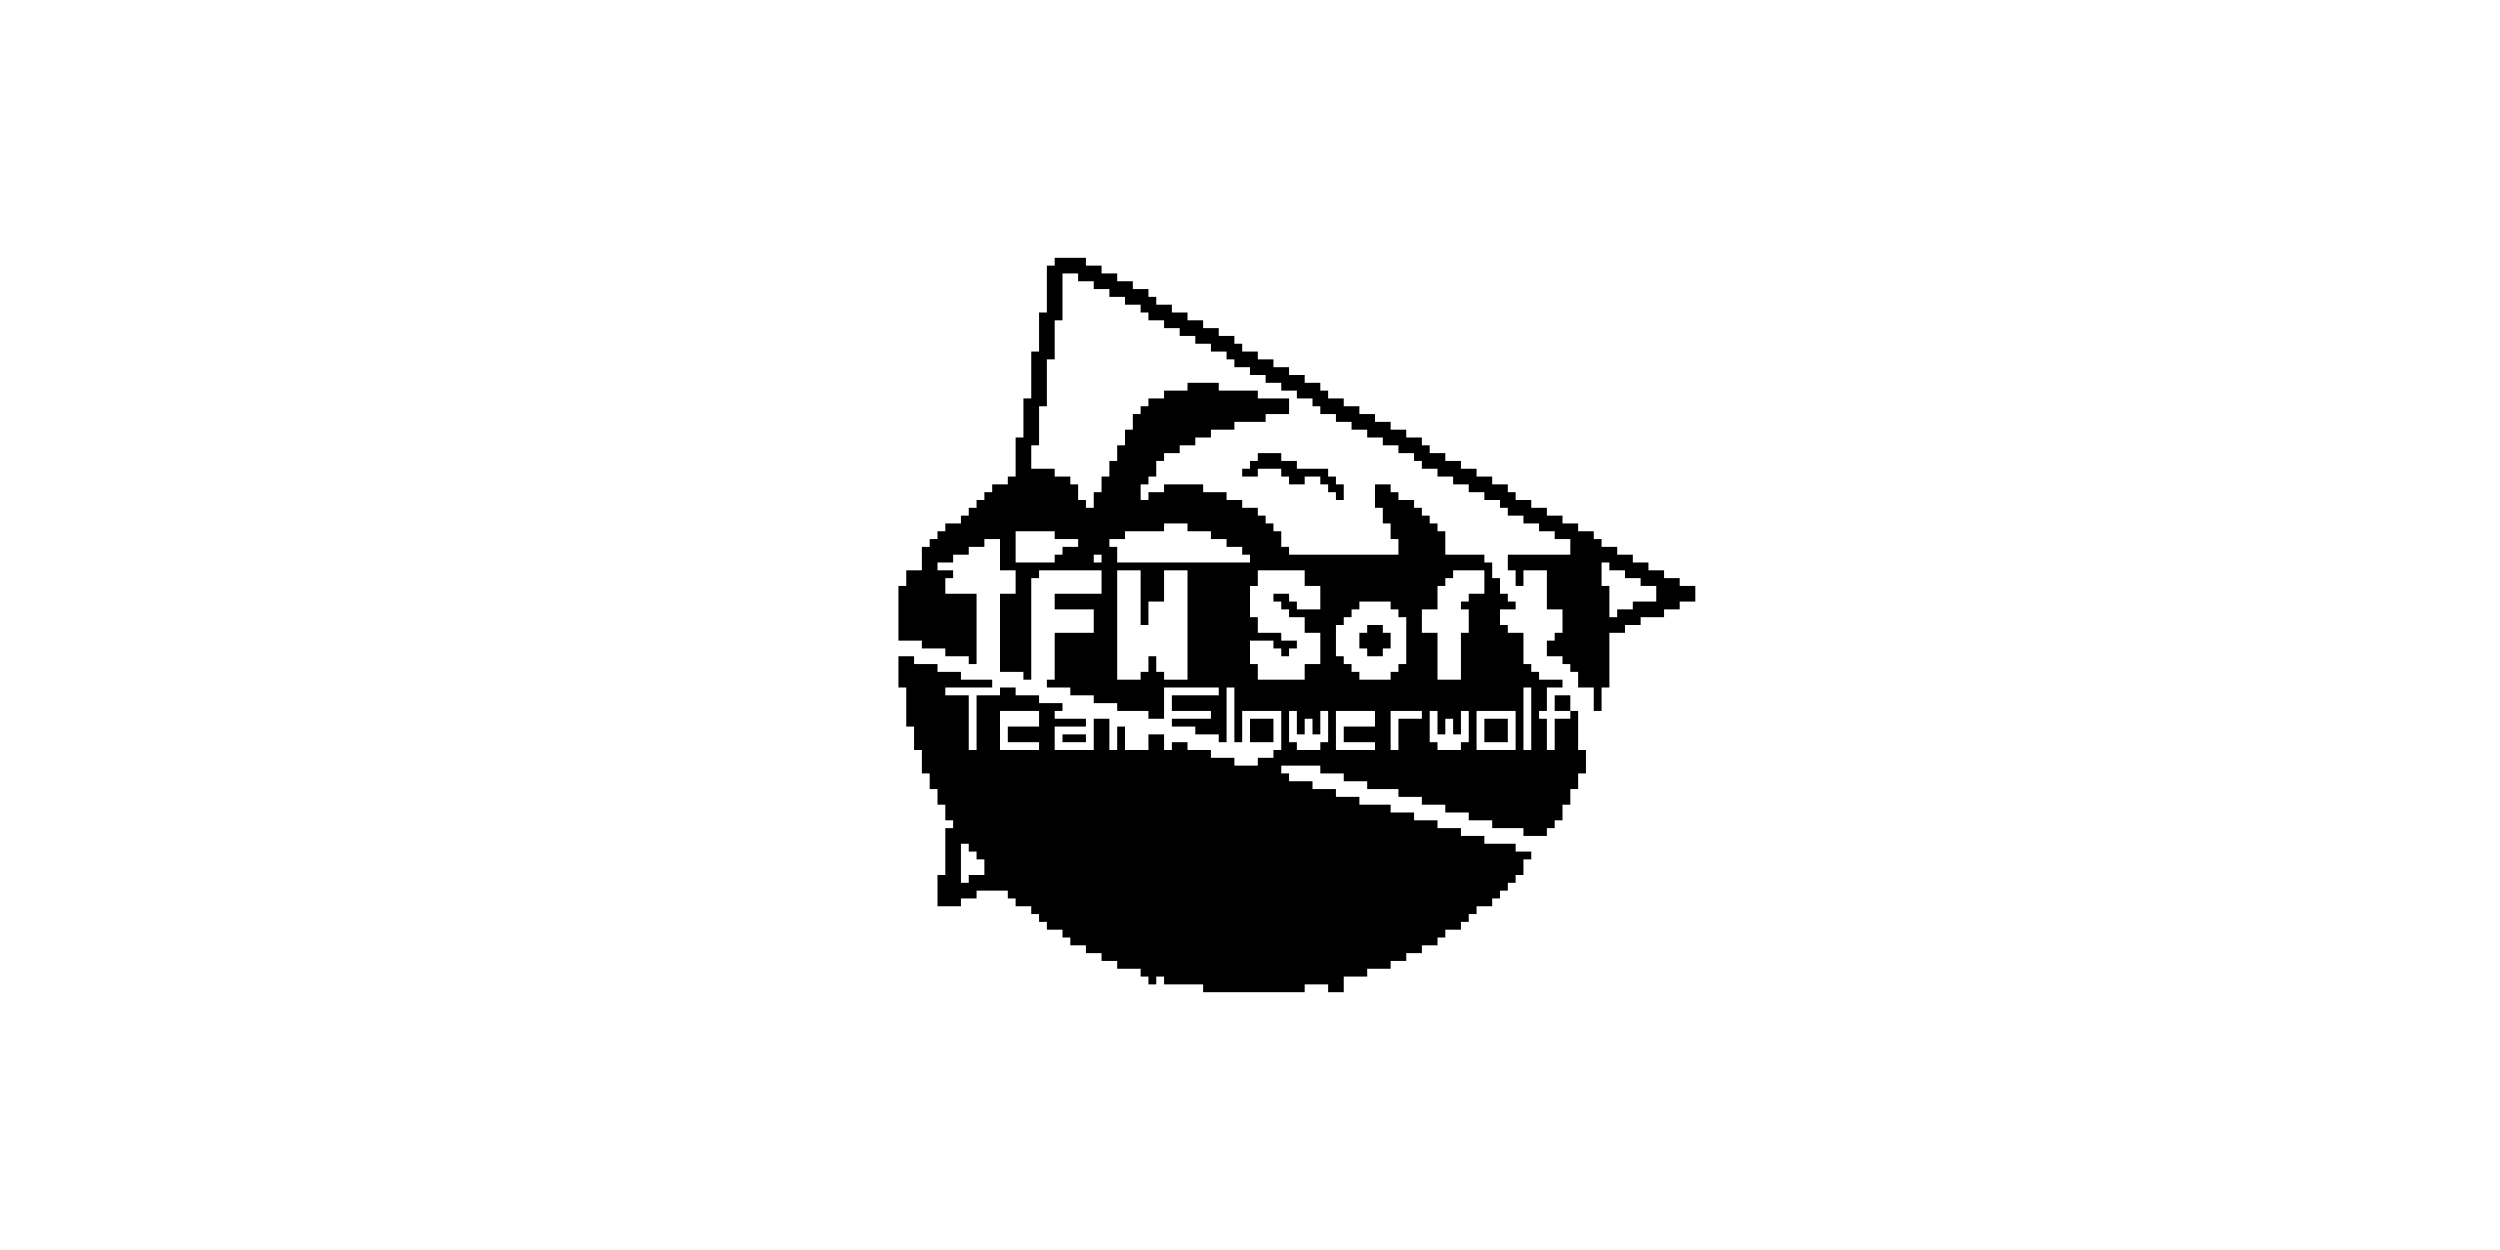 <?xml version="1.0" standalone="no"?>
<!DOCTYPE svg PUBLIC "-//W3C//DTD SVG 20010904//EN"
 "http://www.w3.org/TR/2001/REC-SVG-20010904/DTD/svg10.dtd">
<svg version="1.0" xmlns="http://www.w3.org/2000/svg"
 width="3200pt" height="1600pt" viewBox="0 0 3200 1600"
 preserveAspectRatio="xMidYMid meet">

<g transform="translate(0,1600) scale(0.1,-0.1)"
fill="#000000" stroke="none">
<path d="M13500 12650 l0 -50 -50 0 -50 0 0 -300 0 -300 -50 0 -50 0 0 -250 0
-250 -50 0 -50 0 0 -300 0 -300 -50 0 -50 0 0 -250 0 -250 -50 0 -50 0 0 -250
0 -250 -50 0 -50 0 0 -50 0 -50 -100 0 -100 0 0 -50 0 -50 -50 0 -50 0 0 -50
0 -50 -50 0 -50 0 0 -50 0 -50 -50 0 -50 0 0 -50 0 -50 -50 0 -50 0 0 -50 0
-50 -100 0 -100 0 0 -50 0 -50 -50 0 -50 0 0 -50 0 -50 -50 0 -50 0 0 -50 0
-50 -50 0 -50 0 0 -150 0 -150 -100 0 -100 0 0 -100 0 -100 -50 0 -50 0 0
-350 0 -350 150 0 150 0 0 -50 0 -50 150 0 150 0 0 -50 0 -50 150 0 150 0 0
-50 0 -50 50 0 50 0 0 450 0 450 -200 0 -200 0 0 100 0 100 50 0 50 0 0 50 0
50 -100 0 -100 0 0 50 0 50 100 0 100 0 0 50 0 50 100 0 100 0 0 50 0 50 100
0 100 0 0 50 0 50 100 0 100 0 0 -200 0 -200 100 0 100 0 0 -150 0 -150 -100
0 -100 0 0 -500 0 -500 150 0 150 0 0 -50 0 -50 50 0 50 0 0 650 0 650 50 0
50 0 0 50 0 50 400 0 400 0 0 -150 0 -150 -300 0 -300 0 0 -100 0 -100 250 0
250 0 0 -150 0 -150 -250 0 -250 0 0 -300 0 -300 -50 0 -50 0 0 -50 0 -50 150
0 150 0 0 -50 0 -50 150 0 150 0 0 -50 0 -50 150 0 150 0 0 -50 0 -50 200 0
200 0 0 -50 0 -50 100 0 100 0 0 200 0 200 350 0 350 0 0 -50 0 -50 -300 0
-300 0 0 -100 0 -100 250 0 250 0 0 -50 0 -50 -250 0 -250 0 0 -50 0 -50 150
0 150 0 0 -50 0 -50 150 0 150 0 0 -50 0 -50 50 0 50 0 0 350 0 350 50 0 50 0
0 -350 0 -350 50 0 50 0 0 200 0 200 250 0 250 0 0 -250 0 -250 -50 0 -50 0 0
-50 0 -50 -100 0 -100 0 0 -50 0 -50 -150 0 -150 0 0 50 0 50 -150 0 -150 0 0
50 0 50 -150 0 -150 0 0 50 0 50 -100 0 -100 0 0 -50 0 -50 -50 0 -50 0 0 100
0 100 -100 0 -100 0 0 -100 0 -100 -150 0 -150 0 0 150 0 150 -50 0 -50 0 0
-150 0 -150 -50 0 -50 0 0 200 0 200 -100 0 -100 0 0 -200 0 -200 -250 0 -250
0 0 150 0 150 200 0 200 0 0 50 0 50 -200 0 -200 0 0 50 0 50 50 0 50 0 0 50
0 50 -150 0 -150 0 0 50 0 50 -150 0 -150 0 0 50 0 50 -100 0 -100 0 0 -50 0
-50 -150 0 -150 0 0 -350 0 -350 -50 0 -50 0 0 350 0 350 -150 0 -150 0 0 50
0 50 300 0 300 0 0 50 0 50 -200 0 -200 0 0 50 0 50 -150 0 -150 0 0 50 0 50
-150 0 -150 0 0 50 0 50 -100 0 -100 0 0 -200 0 -200 50 0 50 0 0 -250 0 -250
50 0 50 0 0 -150 0 -150 50 0 50 0 0 -150 0 -150 50 0 50 0 0 -100 0 -100 50
0 50 0 0 -100 0 -100 50 0 50 0 0 -100 0 -100 50 0 50 0 0 -50 0 -50 -50 0
-50 0 0 -300 0 -300 -50 0 -50 0 0 -200 0 -200 150 0 150 0 0 50 0 50 100 0
100 0 0 50 0 50 200 0 200 0 0 -50 0 -50 50 0 50 0 0 -50 0 -50 100 0 100 0 0
-50 0 -50 50 0 50 0 0 -50 0 -50 50 0 50 0 0 -50 0 -50 100 0 100 0 0 -50 0
-50 50 0 50 0 0 -50 0 -50 100 0 100 0 0 -50 0 -50 100 0 100 0 0 -50 0 -50
100 0 100 0 0 -50 0 -50 150 0 150 0 0 -50 0 -50 50 0 50 0 0 -50 0 -50 50 0
50 0 0 50 0 50 50 0 50 0 0 -50 0 -50 250 0 250 0 0 -50 0 -50 650 0 650 0 0
50 0 50 150 0 150 0 0 -50 0 -50 100 0 100 0 0 100 0 100 150 0 150 0 0 50 0
50 150 0 150 0 0 50 0 50 100 0 100 0 0 50 0 50 100 0 100 0 0 50 0 50 100 0
100 0 0 50 0 50 50 0 50 0 0 50 0 50 100 0 100 0 0 50 0 50 50 0 50 0 0 50 0
50 50 0 50 0 0 50 0 50 100 0 100 0 0 50 0 50 50 0 50 0 0 50 0 50 50 0 50 0
0 50 0 50 50 0 50 0 0 50 0 50 50 0 50 0 0 100 0 100 50 0 50 0 0 50 0 50
-100 0 -100 0 0 50 0 50 -200 0 -200 0 0 50 0 50 -150 0 -150 0 0 50 0 50
-150 0 -150 0 0 50 0 50 -150 0 -150 0 0 50 0 50 -150 0 -150 0 0 50 0 50
-200 0 -200 0 0 50 0 50 -150 0 -150 0 0 50 0 50 -150 0 -150 0 0 50 0 50
-150 0 -150 0 0 50 0 50 -50 0 -50 0 0 50 0 50 250 0 250 0 0 -50 0 -50 150 0
150 0 0 -50 0 -50 150 0 150 0 0 -50 0 -50 200 0 200 0 0 -50 0 -50 150 0 150
0 0 -50 0 -50 150 0 150 0 0 -50 0 -50 150 0 150 0 0 -50 0 -50 150 0 150 0 0
-50 0 -50 200 0 200 0 0 -50 0 -50 150 0 150 0 0 50 0 50 50 0 50 0 0 50 0 50
50 0 50 0 0 100 0 100 50 0 50 0 0 100 0 100 50 0 50 0 0 100 0 100 50 0 50 0
0 150 0 150 -50 0 -50 0 0 250 0 250 -50 0 -50 0 0 100 0 100 -100 0 -100 0 0
-100 0 -100 100 0 100 0 0 -50 0 -50 -100 0 -100 0 0 -200 0 -200 -50 0 -50 0
0 200 0 200 -50 0 -50 0 0 50 0 50 50 0 50 0 0 150 0 150 100 0 100 0 0 50 0
50 -150 0 -150 0 0 50 0 50 -50 0 -50 0 0 50 0 50 -50 0 -50 0 0 200 0 200
-100 0 -100 0 0 50 0 50 -50 0 -50 0 0 100 0 100 100 0 100 0 0 50 0 50 -50 0
-50 0 0 50 0 50 -50 0 -50 0 0 100 0 100 -50 0 -50 0 0 100 0 100 -50 0 -50 0
0 50 0 50 -250 0 -250 0 0 150 0 150 -50 0 -50 0 0 50 0 50 -50 0 -50 0 0 50
0 50 -50 0 -50 0 0 50 0 50 -50 0 -50 0 0 50 0 50 -100 0 -100 0 0 50 0 50
-50 0 -50 0 0 50 0 50 -100 0 -100 0 0 -150 0 -150 50 0 50 0 0 -100 0 -100
50 0 50 0 0 -100 0 -100 50 0 50 0 0 -100 0 -100 -700 0 -700 0 0 50 0 50 -50
0 -50 0 0 100 0 100 -50 0 -50 0 0 50 0 50 -50 0 -50 0 0 50 0 50 -50 0 -50 0
0 50 0 50 -100 0 -100 0 0 50 0 50 -100 0 -100 0 0 50 0 50 -150 0 -150 0 0
50 0 50 -250 0 -250 0 0 -50 0 -50 -100 0 -100 0 0 -50 0 -50 -50 0 -50 0 0
100 0 100 50 0 50 0 0 50 0 50 50 0 50 0 0 100 0 100 50 0 50 0 0 50 0 50 100
0 100 0 0 50 0 50 100 0 100 0 0 50 0 50 100 0 100 0 0 50 0 50 150 0 150 0 0
50 0 50 200 0 200 0 0 50 0 50 150 0 150 0 0 100 0 100 -200 0 -200 0 0 50 0
50 -250 0 -250 0 0 50 0 50 -200 0 -200 0 0 -50 0 -50 -150 0 -150 0 0 -50 0
-50 -100 0 -100 0 0 -50 0 -50 -50 0 -50 0 0 -50 0 -50 -50 0 -50 0 0 -100 0
-100 -50 0 -50 0 0 -100 0 -100 -50 0 -50 0 0 -100 0 -100 -50 0 -50 0 0 -100
0 -100 -50 0 -50 0 0 -100 0 -100 -50 0 -50 0 0 -100 0 -100 -50 0 -50 0 0 50
0 50 -50 0 -50 0 0 100 0 100 -50 0 -50 0 0 50 0 50 -100 0 -100 0 0 50 0 50
-150 0 -150 0 0 150 0 150 50 0 50 0 0 250 0 250 50 0 50 0 0 300 0 300 50 0
50 0 0 250 0 250 50 0 50 0 0 300 0 300 100 0 100 0 0 -50 0 -50 100 0 100 0
0 -50 0 -50 100 0 100 0 0 -50 0 -50 100 0 100 0 0 -50 0 -50 100 0 100 0 0
-50 0 -50 50 0 50 0 0 -50 0 -50 100 0 100 0 0 -50 0 -50 100 0 100 0 0 -50 0
-50 100 0 100 0 0 -50 0 -50 100 0 100 0 0 -50 0 -50 100 0 100 0 0 -50 0 -50
50 0 50 0 0 -50 0 -50 100 0 100 0 0 -50 0 -50 100 0 100 0 0 -50 0 -50 100 0
100 0 0 -50 0 -50 100 0 100 0 0 -50 0 -50 100 0 100 0 0 -50 0 -50 50 0 50 0
0 -50 0 -50 100 0 100 0 0 -50 0 -50 100 0 100 0 0 -50 0 -50 100 0 100 0 0
-50 0 -50 100 0 100 0 0 -50 0 -50 100 0 100 0 0 -50 0 -50 100 0 100 0 0 -50
0 -50 50 0 50 0 0 -50 0 -50 100 0 100 0 0 -50 0 -50 100 0 100 0 0 -50 0 -50
100 0 100 0 0 -50 0 -50 100 0 100 0 0 -50 0 -50 100 0 100 0 0 -50 0 -50 50
0 50 0 0 -50 0 -50 100 0 100 0 0 -50 0 -50 100 0 100 0 0 -50 0 -50 100 0
100 0 0 -50 0 -50 100 0 100 0 0 -100 0 -100 -400 0 -400 0 0 -100 0 -100 50
0 50 0 0 -100 0 -100 50 0 50 0 0 100 0 100 150 0 150 0 0 -250 0 -250 100 0
100 0 0 -150 0 -150 -50 0 -50 0 0 -50 0 -50 -50 0 -50 0 0 -100 0 -100 100 0
100 0 0 -50 0 -50 50 0 50 0 0 -50 0 -50 50 0 50 0 0 -100 0 -100 100 0 100 0
0 -150 0 -150 50 0 50 0 0 150 0 150 50 0 50 0 0 350 0 350 100 0 100 0 0 50
0 50 100 0 100 0 0 50 0 50 150 0 150 0 0 50 0 50 100 0 100 0 0 50 0 50 100
0 100 0 0 100 0 100 -100 0 -100 0 0 50 0 50 -100 0 -100 0 0 50 0 50 -100 0
-100 0 0 50 0 50 -100 0 -100 0 0 50 0 50 -100 0 -100 0 0 50 0 50 -100 0
-100 0 0 50 0 50 -50 0 -50 0 0 50 0 50 -100 0 -100 0 0 50 0 50 -100 0 -100
0 0 50 0 50 -100 0 -100 0 0 50 0 50 -100 0 -100 0 0 50 0 50 -100 0 -100 0 0
50 0 50 -50 0 -50 0 0 50 0 50 -100 0 -100 0 0 50 0 50 -100 0 -100 0 0 50 0
50 -100 0 -100 0 0 50 0 50 -100 0 -100 0 0 50 0 50 -100 0 -100 0 0 50 0 50
-50 0 -50 0 0 50 0 50 -100 0 -100 0 0 50 0 50 -100 0 -100 0 0 50 0 50 -100
0 -100 0 0 50 0 50 -100 0 -100 0 0 50 0 50 -100 0 -100 0 0 50 0 50 -100 0
-100 0 0 50 0 50 -50 0 -50 0 0 50 0 50 -100 0 -100 0 0 50 0 50 -100 0 -100
0 0 50 0 50 -100 0 -100 0 0 50 0 50 -100 0 -100 0 0 50 0 50 -100 0 -100 0 0
50 0 50 -50 0 -50 0 0 50 0 50 -100 0 -100 0 0 50 0 50 -100 0 -100 0 0 50 0
50 -100 0 -100 0 0 50 0 50 -100 0 -100 0 0 50 0 50 -100 0 -100 0 0 50 0 50
-50 0 -50 0 0 50 0 50 -100 0 -100 0 0 50 0 50 -100 0 -100 0 0 50 0 50 -100
0 -100 0 0 50 0 50 -100 0 -100 0 0 50 0 50 -200 0 -200 0 0 -50z m1700 -3400
l0 -50 150 0 150 0 0 -50 0 -50 100 0 100 0 0 -50 0 -50 100 0 100 0 0 -50 0
-50 50 0 50 0 0 -50 0 -50 -850 0 -850 0 0 100 0 100 -50 0 -50 0 0 50 0 50
100 0 100 0 0 50 0 50 250 0 250 0 0 50 0 50 150 0 150 0 0 -50z m-1700 -100
l0 -50 150 0 150 0 0 -50 0 -50 -100 0 -100 0 0 -50 0 -50 -50 0 -50 0 0 -50
0 -50 -250 0 -250 0 0 200 0 200 250 0 250 0 0 -50z m600 -300 l0 -50 -50 0
-50 0 0 50 0 50 50 0 50 0 0 -50z m6500 -100 l0 -50 100 0 100 0 0 -50 0 -50
100 0 100 0 0 -50 0 -50 100 0 100 0 0 -100 0 -100 -150 0 -150 0 0 -50 0 -50
-100 0 -100 0 0 -50 0 -50 -50 0 -50 0 0 200 0 200 -50 0 -50 0 0 150 0 150
50 0 50 0 0 -50z m-6000 -400 l0 -350 50 0 50 0 0 150 0 150 100 0 100 0 0
200 0 200 150 0 150 0 0 -700 0 -700 -150 0 -150 0 0 50 0 50 -50 0 -50 0 0
100 0 100 -50 0 -50 0 0 -100 0 -100 -50 0 -50 0 0 -50 0 -50 -150 0 -150 0 0
700 0 700 150 0 150 0 0 -350z m2100 250 l0 -100 100 0 100 0 0 -150 0 -150
-150 0 -150 0 0 50 0 50 -50 0 -50 0 0 50 0 50 -100 0 -100 0 0 -50 0 -50 50
0 50 0 0 -50 0 -50 50 0 50 0 0 -50 0 -50 100 0 100 0 0 -100 0 -100 100 0
100 0 0 -200 0 -200 -100 0 -100 0 0 -100 0 -100 -300 0 -300 0 0 100 0 100
-50 0 -50 0 0 150 0 150 150 0 150 0 0 -50 0 -50 50 0 50 0 0 -50 0 -50 50 0
50 0 0 50 0 50 50 0 50 0 0 50 0 50 -100 0 -100 0 0 50 0 50 -150 0 -150 0 0
100 0 100 -50 0 -50 0 0 200 0 200 50 0 50 0 0 100 0 100 300 0 300 0 0 -100z
m2300 -50 l0 -150 -100 0 -100 0 0 -50 0 -50 -50 0 -50 0 0 -50 0 -50 50 0 50
0 0 -150 0 -150 -50 0 -50 0 0 -300 0 -300 -150 0 -150 0 0 300 0 300 -100 0
-100 0 0 150 0 150 100 0 100 0 0 150 0 150 50 0 50 0 0 50 0 50 50 0 50 0 0
50 0 50 200 0 200 0 0 -150z m-1200 -300 l0 -50 50 0 50 0 0 -50 0 -50 50 0
50 0 0 -300 0 -300 -50 0 -50 0 0 -50 0 -50 -50 0 -50 0 0 -50 0 -50 -200 0
-200 0 0 50 0 50 -50 0 -50 0 0 50 0 50 -50 0 -50 0 0 50 0 50 -50 0 -50 0 0
200 0 200 50 0 50 0 0 50 0 50 50 0 50 0 0 50 0 50 50 0 50 0 0 50 0 50 200 0
200 0 0 -50z m1800 -1450 l0 -400 -50 0 -50 0 0 400 0 400 50 0 50 0 0 -400z
m-6300 0 l0 -100 -200 0 -200 0 0 -100 0 -100 200 0 200 0 0 -50 0 -50 -250 0
-250 0 0 250 0 250 250 0 250 0 0 -100z m3300 -50 l0 -150 50 0 50 0 0 100 0
100 50 0 50 0 0 -100 0 -100 50 0 50 0 0 150 0 150 50 0 50 0 0 -200 0 -200
-50 0 -50 0 0 -50 0 -50 -150 0 -150 0 0 50 0 50 -50 0 -50 0 0 200 0 200 50
0 50 0 0 -150z m1000 50 l0 -100 -200 0 -200 0 0 -100 0 -100 200 0 200 0 0
-50 0 -50 -250 0 -250 0 0 250 0 250 250 0 250 0 0 -100z m600 50 l0 -50 -150
0 -150 0 0 -200 0 -200 -50 0 -50 0 0 250 0 250 200 0 200 0 0 -50z m200 -100
l0 -150 50 0 50 0 0 100 0 100 50 0 50 0 0 -100 0 -100 50 0 50 0 0 150 0 150
50 0 50 0 0 -200 0 -200 -50 0 -50 0 0 -50 0 -50 -150 0 -150 0 0 50 0 50 -50
0 -50 0 0 200 0 200 50 0 50 0 0 -150z m1000 -100 l0 -250 -250 0 -250 0 0
250 0 250 250 0 250 0 0 -250z m-7000 -1500 l0 -50 50 0 50 0 0 -50 0 -50 50
0 50 0 0 -100 0 -100 -100 0 -100 0 0 -50 0 -50 -50 0 -50 0 0 250 0 250 50 0
50 0 0 -50z"/>
<path d="M17500 7950 l0 -50 -50 0 -50 0 0 -100 0 -100 50 0 50 0 0 -50 0 -50
100 0 100 0 0 50 0 50 50 0 50 0 0 100 0 100 -50 0 -50 0 0 50 0 50 -100 0
-100 0 0 -50z"/>
<path d="M19000 6650 l0 -150 150 0 150 0 0 150 0 150 -150 0 -150 0 0 -150z"/>
<path d="M16100 10150 l0 -50 -50 0 -50 0 0 -50 0 -50 -50 0 -50 0 0 -50 0
-50 100 0 100 0 0 50 0 50 150 0 150 0 0 -50 0 -50 50 0 50 0 0 -50 0 -50 100
0 100 0 0 50 0 50 100 0 100 0 0 -50 0 -50 50 0 50 0 0 -50 0 -50 50 0 50 0 0
-50 0 -50 50 0 50 0 0 100 0 100 -50 0 -50 0 0 50 0 50 -50 0 -50 0 0 50 0 50
-200 0 -200 0 0 50 0 50 -100 0 -100 0 0 50 0 50 -150 0 -150 0 0 -50z"/>
<path d="M16000 6650 l0 -150 150 0 150 0 0 150 0 150 -150 0 -150 0 0 -150z"/>
<path d="M13600 6550 l0 -50 150 0 150 0 0 50 0 50 -150 0 -150 0 0 -50z"/>
</g>
</svg>

